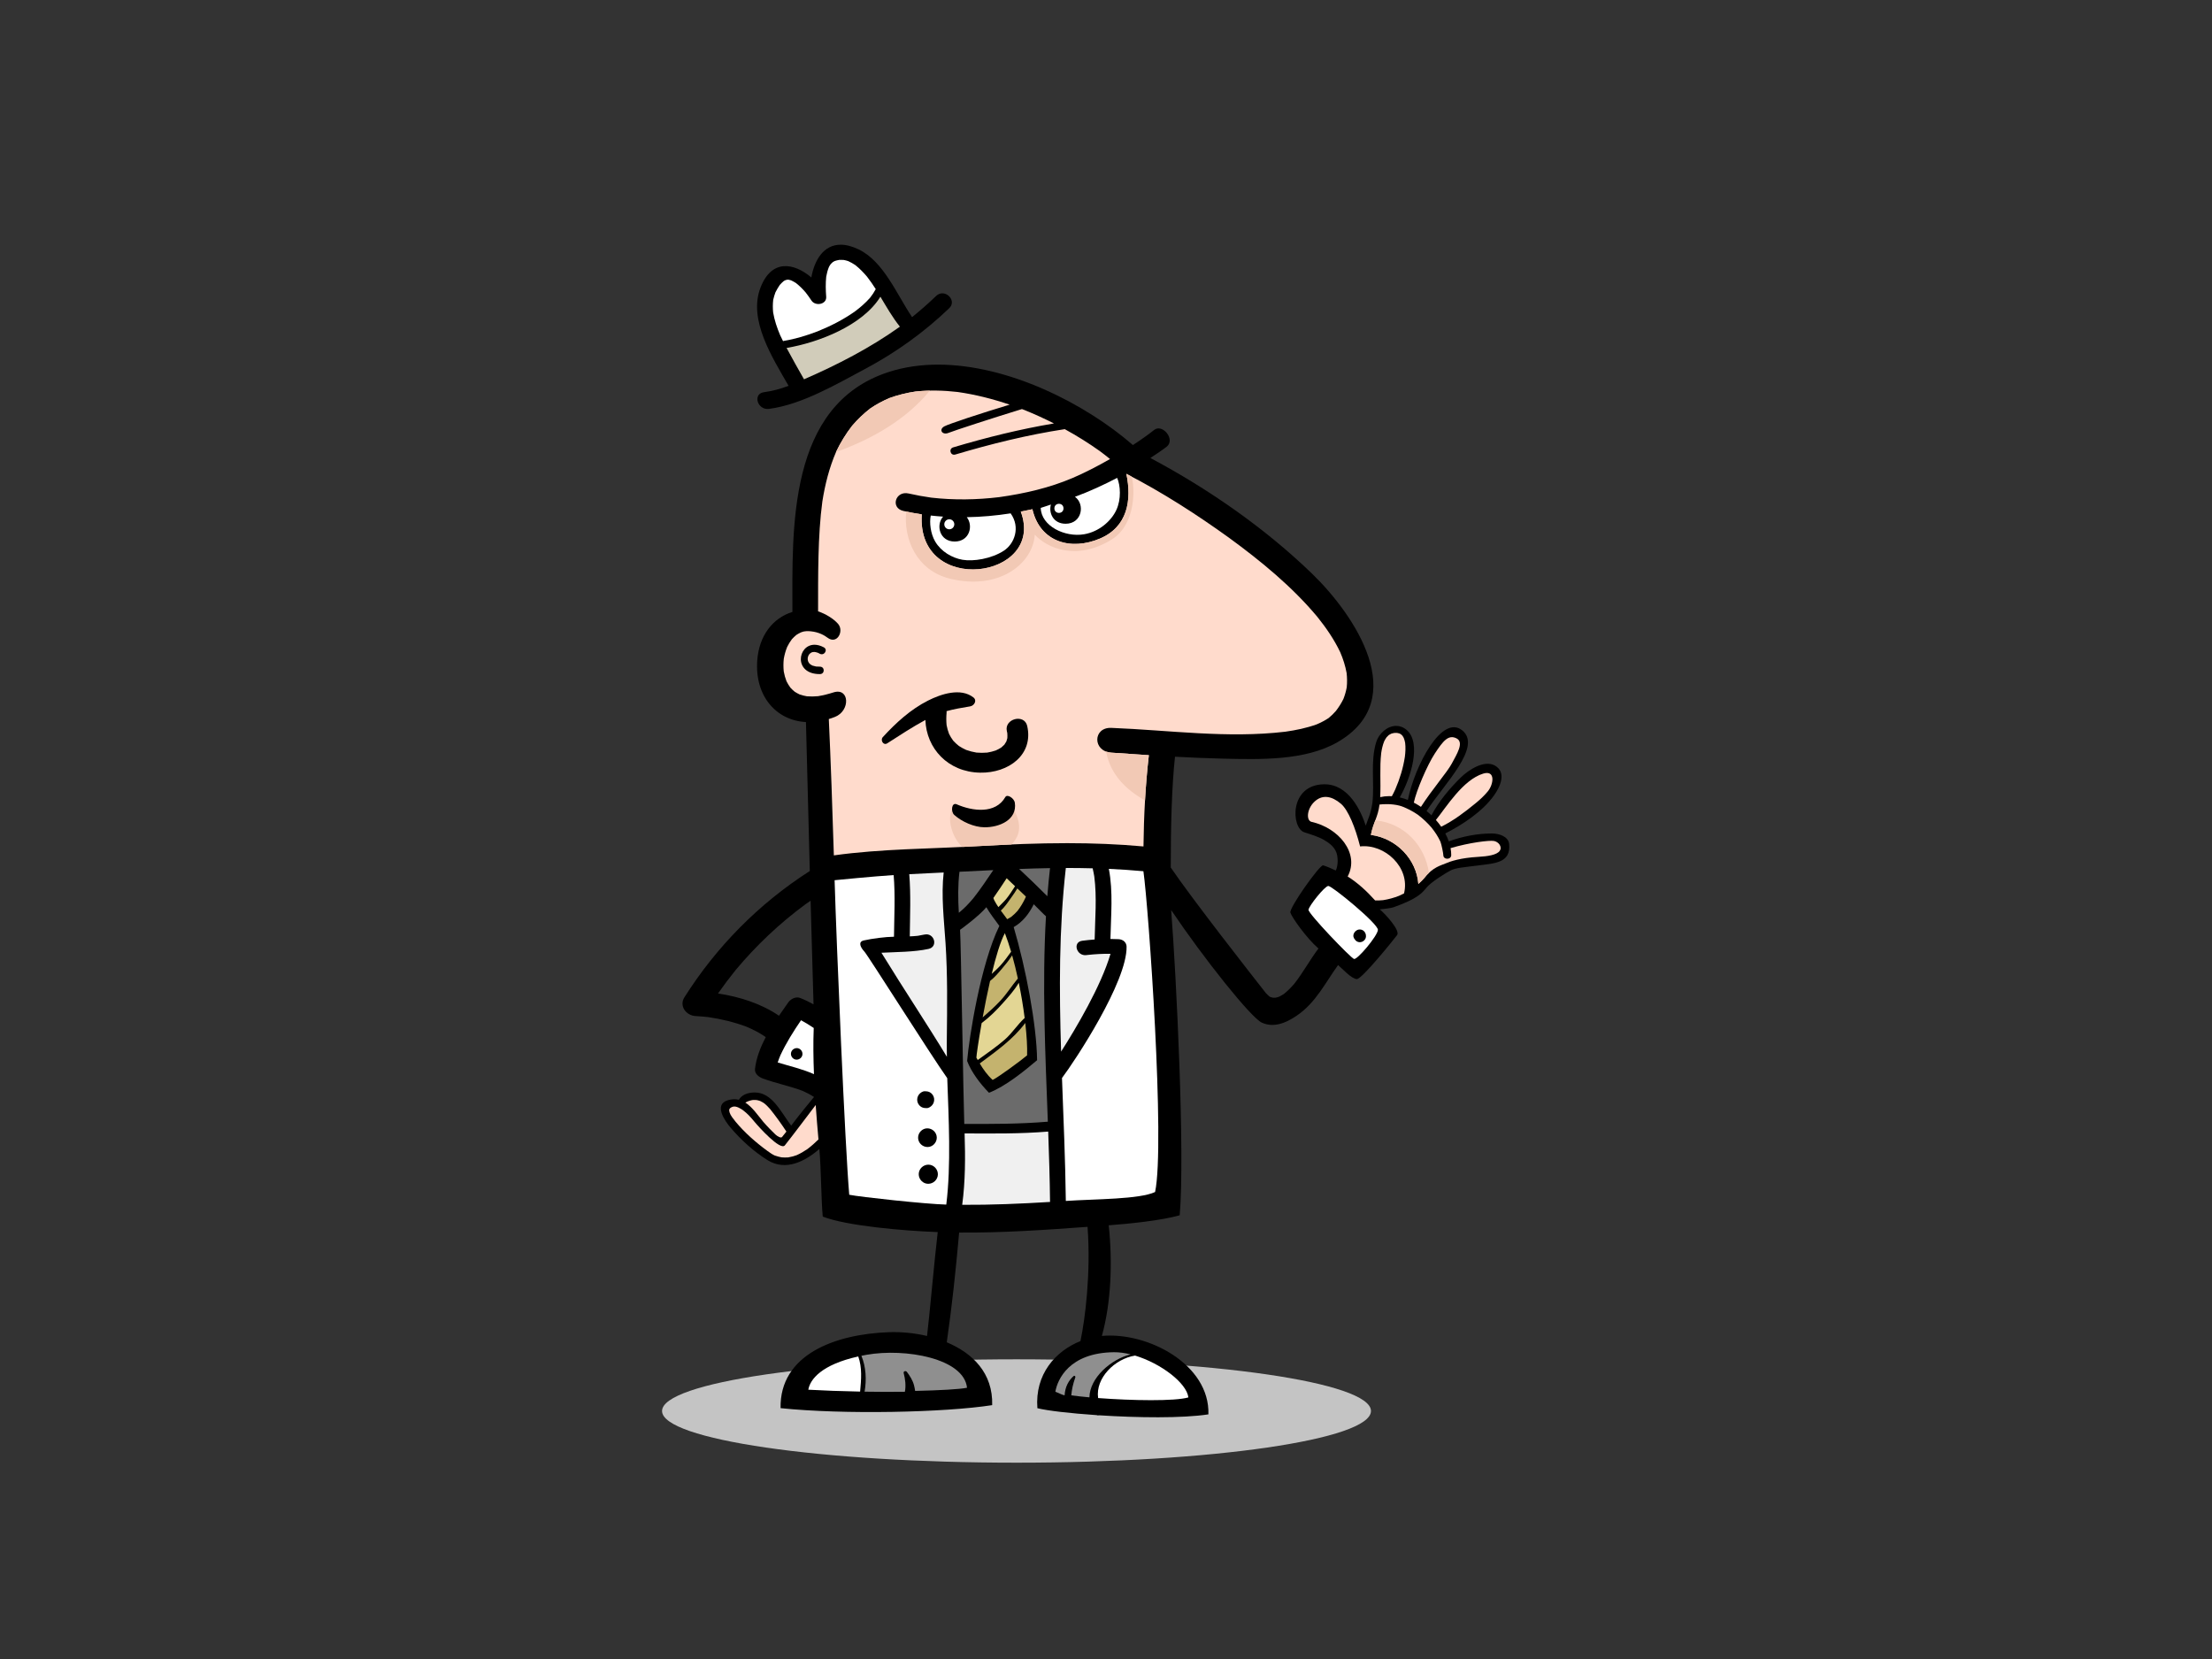 <?xml version="1.0" encoding="utf-8"?>
<!-- Generator: Adobe Illustrator 17.0.0, SVG Export Plug-In . SVG Version: 6.00 Build 0)  -->
<!DOCTYPE svg PUBLIC "-//W3C//DTD SVG 1.1//EN" "http://www.w3.org/Graphics/SVG/1.1/DTD/svg11.dtd">
<svg version="1.1" id="Layer_1" xmlns="http://www.w3.org/2000/svg" xmlns:xlink="http://www.w3.org/1999/xlink" x="0px" y="0px"
	 width="800px" height="600px" viewBox="0 0 800 600" enable-background="new 0 0 800 600" xml:space="preserve">
<rect x="0" y="0" width="800" height="600" fill="#333333" stroke="none"/>
<g>
	<path fill="#C4C4C4" d="M239.442,510.306c0,10.325,57.395,18.694,128.191,18.694c70.802,0,128.195-8.369,128.195-18.694
		c0-10.325-57.394-18.695-128.195-18.695C296.838,491.611,239.442,499.981,239.442,510.306z"/>
	<path d="M276.342,141.831c3.059-0.397,5.915-1.195,8.772-2.255c0.029-0.011,0.057-0.024,0.088-0.035
		c-5.8-10.135-14.666-23.798-10.169-35.486c4.039-10.521,12.177-8.997,18.397-3.706c1.102-6.243,4.405-11.849,10.612-11.849
		c1.887,0,4.042,0.518,6.487,1.693c9.102,4.378,13.856,16.42,19.337,24.502c3.013-2.438,5.921-4.985,8.711-7.665
		c0.688-0.664,1.467-0.94,2.223-0.94c2.542,0,4.813,3.149,2.494,5.378c-9.041,8.675-19.262,16.031-30.498,22.003
		c-10.314,5.49-22.806,12.868-34.68,14.408C273.912,148.426,272.101,142.385,276.342,141.831z"/>
	<path d="M283.328,101.605c0.108-0.043,0.217-0.086,0.323-0.129c0.016-0.013,0.034-0.025,0.053-0.038
		C283.576,101.489,283.45,101.544,283.328,101.605z"/>
	<path d="M283.676,101.467c0.068-0.029,0.135-0.056,0.204-0.083c-0.053,0.019-0.107,0.027-0.158,0.046
		C283.705,101.443,283.692,101.455,283.676,101.467z"/>
	<path fill="#FFFFFF" d="M313.576,100.063c-1.295-1.531-2.671-2.951-4.27-4.212c-0.819-0.545-1.65-1.016-2.548-1.421
		c-0.535-0.172-1.061-0.306-1.612-0.417c-0.53-0.038-1.051-0.043-1.593-0.022c-0.567,0.102-1.102,0.234-1.659,0.408
		c-0.242,0.118-0.475,0.247-0.701,0.392c-0.258,0.212-0.499,0.441-0.718,0.685c-0.255,0.341-0.476,0.693-0.671,1.064
		c-0.478,1.156-0.777,2.314-0.994,3.539c-0.242,2.427-0.193,4.834-0.008,7.269c0.202,2.793-3.911,3.499-5.324,1.359
		c-0.667-1.019-1.373-1.996-2.121-2.957c-1.073-1.245-2.207-2.386-3.52-3.408c-0.577-0.36-1.137-0.674-1.755-0.955
		c-0.268-0.086-0.54-0.158-0.815-0.213c-0.21-0.011-0.421-0.013-0.628-0.003c-0.236,0.046-0.457,0.119-0.68,0.194
		c-0.173,0.097-0.346,0.197-0.521,0.298c-0.522,0.432-0.97,0.882-1.418,1.384c-0.588,0.873-1.102,1.745-1.57,2.671
		c-0.338,0.911-0.597,1.8-0.815,2.746c-0.172,1.523-0.166,2.994-0.025,4.526c0.494,2.857,1.398,5.555,2.542,8.246
		c0.314,0.675,0.669,1.398,1.048,2.148c0.105-0.046,0.22-0.084,0.354-0.107c4.192-0.697,8.208-1.93,12.139-3.438
		c4.727-1.906,9.224-4.211,13.365-7.098c2.05-1.523,3.934-3.153,5.609-5.047c0.787-1,1.471-2.021,2.055-3.122
		C315.74,103.026,314.711,101.513,313.576,100.063z"/>
	<path fill="#D1CCBA" d="M325.184,118.34c0.091-0.068,0.178-0.14,0.271-0.207c-2.704-3.381-4.832-7.127-7.046-10.823
		c-6.388,10.368-22.242,16.547-33.933,18.534c2.015,3.802,4.407,7.987,6.305,11.336C302.805,131.96,314.71,125.8,325.184,118.34z"/>
	<g>
		<path d="M251.61,367.472c1.513,0.08,3.01,0.207,4.507,0.376c4.743,0.683,9.368,1.798,13.827,3.464
			c2.366,0.995,4.617,2.147,6.729,3.575c0.094,0.073,0.183,0.15,0.275,0.223c-1.94,3.664-3.418,7.49-3.896,11.471
			c-0.207,1.677,1.338,2.918,2.797,3.457c4.684,1.733,9.642,2.696,14.33,4.448c1.478,0.648,2.867,1.378,4.217,2.252
			c0.002,0,0.003,0,0.003,0.003c-2.015,2.371-5.979,7.305-8.231,10.333c-0.01,0.011-0.019,0.024-0.029,0.035
			c-3.881-5.19-6.937-11.999-13.174-11.999c-1.631,0-4.09,0.37-5.493,2.239c-0.097,0.129-0.177,0.264-0.244,0.398
			c-1.194-0.288-2.513-0.282-4.005,0.172c-5.245,1.581-0.995,7.573,0.983,9.896c3.743,4.399,8.364,8.646,13.371,11.755
			c6.606,4.101,13.569,0.463,18.748-4.015c0.67,7.219,0.636,18.05,1.231,24.446c8.622,3.352,29.124,5.146,41.584,5.6
			c-1.279,10.919-2.962,30.205-3.864,37.568c-4.687-1.1-9.484-1.519-13.776-1.368c-19.602,0.701-39.566,8.16-39.194,27.474
			c22.887,2.378,59.283,1.589,76.53-1.086c0.322-11.62-7.096-18.832-16.426-22.729c1.902-13.255,3.184-25.204,4.475-39.687
			c15.445,0.129,30.998-0.938,46.442-2.069c1.247,16.869-0.9,33.53-2.572,41.324c-9.022,3.599-16.522,11.994-15.572,24.266
			c3.625,0.906,11.83,1.859,21.388,2.504c0.32,0.134,0.659,0.143,0.978,0.064c13.751,0.887,30.025,1.121,39.487-0.339
			c0.551-18.063-21.933-29.893-38.528-28.361c3.354-12.062,3.9-26.676,2.475-40.017c7.077-0.514,18.966-1.707,25.673-3.622
			c1.924-22.405-1.196-85.989-3.086-110.384c11.862,17.606,28.864,38.912,32.785,40.71c4.306,1.975,8.735,0.124,12.596-2.496
			c6.971-4.73,10.315-11.881,14.988-18.323c1.454,1.217,4.921,5.072,6.784,5.072c1.863,0,13.348-14.309,14.56-15.911
			c1.214-1.602-4.063-7.45-6.264-9.314c1.311-0.158,3.81-0.334,5.157-0.82c8.543-3.059,10.134-5.071,11.753-7.05
			c1.62-1.98,7.023-5.356,8.821-6.256c1.798-0.9,4.677-1.08,10.255-1.798c5.577-0.72,11.514-0.901,10.796-7.738
			c-0.276-2.625-3.496-3.779-6.299-3.779c-5.131,0-10.688,1.067-15.528,2.86c-0.336-0.967-0.758-1.926-1.258-2.87
			c6.375-3.249,13.368-7.88,17.568-13.682c2.244-3.104,4.712-8.407,0.371-10.863c-3.899-2.206-9.624,1.666-12.237,4.211
			c-3.991,3.888-8.094,8.754-10.715,13.781c-0.567-0.545-1.159-1.065-1.773-1.562c6.391-9.766,20.202-23.265,12.914-29.162
			c-7.347-5.948-17.147,12.728-19.667,25.163c-0.968-0.382-1.952-0.693-2.943-0.922c4.085-7.084,7.899-19.661,2.569-24.333
			c-1.225-1.073-2.553-1.529-3.857-1.529c-3.206,0-6.257,2.754-7.213,5.842c-2.191,7.114-0.554,14.813-1.393,22.078
			c-0.737,4.518-1.597,5.647-2.398,8.16c-1.718-5.252-6.139-15.091-15.117-14.958c-12.631,0.185-11.892,15.838-7.093,17.362
			c2.238,0.713,5.187,1.628,7.117,2.76c1.93,1.132,4.255,2.758,4.765,5.636c0.506,2.878-0.271,5.033-0.51,5.42
			c-1.395-0.666-3.386-1.526-4.571-1.862c-1.185-0.341-12.358,15.404-11.852,17.096c0.51,1.693,5.845,9.243,10.161,12.98
			c-3.121,4.112-5.533,8.668-8.731,12.733c-1.153,1.344-2.389,2.601-3.79,3.717c-0.584,0.376-1.179,0.717-1.806,1.023
			c-0.382,0.121-0.766,0.226-1.161,0.312c-0.33,0.017-0.654,0.017-0.986,0.003c-0.298-0.062-0.588-0.14-0.881-0.221
			c-0.121-0.065-0.24-0.131-0.36-0.201c-0.468-0.389-0.897-0.804-1.311-1.249c-5.176-6.587-26.593-33.916-34.398-45.409
			c-0.017-14.542,0.355-29.226,1.535-40.073c5.837,0.309,11.677,0.567,17.52,0.702c13.177,0.299,29.562,0.783,41.259-5.966
			c26.843-15.494,6.146-46.124-9.301-61.028c-16.87-16.289-37.216-30.493-58.383-41.743c2.354-1.537,4.493-2.996,5.822-4.015
			c3.437-2.631-1.475-8.52-4.458-6.139c-2.142,1.71-4.786,3.58-7.679,5.47c-17.367-15.085-45.134-29.09-70.47-29.087
			c-6.179,0-12.212,0.833-17.91,2.682c-36.663,11.901-34.763,56.822-34.773,86.758c-7.087,2.204-12.062,8.544-12.712,17.553
			c-0.924,12.867,6.829,21.702,17.612,22.279c0.202,7.517,0.766,30.114,1.394,53.871c-18.55,11.866-33.919,27.572-45.371,45.715
			C245.574,363.777,248.084,367.304,251.61,367.472z M259.682,359.305c2.035-2.911,4.177-5.754,6.423-8.53
			c7.415-8.872,15.875-16.878,25.332-23.828c0.567-0.405,1.15-0.79,1.725-1.187c0.368,13.695,0.741,27.072,1.062,37.475
			c-1.551-0.855-3.147-1.644-4.856-2.314c-0.334-0.129-0.674-0.186-1.013-0.186c-1.314,0-2.61,0.865-3.293,1.83
			c-1.092,1.556-2.222,3.155-3.336,4.789C275.349,362.992,267.548,360.499,259.682,359.305z"/>
		<path fill="#FFFFFF" d="M489.708,346.825c1.185,0.338,8.466-8.296,8.635-10.498c0.169-2.198-16.643-15.972-17.945-15.911
			c-1.304,0.059-7.039,7.254-7.16,8.621C473.116,330.402,488.523,346.486,489.708,346.825z"/>
		<path fill="#FFFFFF" d="M404.039,172.83c-4.641,2.432-10.215,5.006-15.266,6.842c3.725,2.671,2.598,9.748-3.386,9.748
			c-4.411,0-6.181-3.851-5.313-6.942c-0.901,0.255-2.766,0.976-3.676,1.212c0.166,6.581,8.721,10.694,15.631,9.543
			c5.416-0.903,9.812-4.743,11.682-8.721C405.583,180.535,405.216,175.527,404.039,172.83z"/>
		<path fill="#FFFFFF" d="M397.15,505.625c12.281,0.93,27.773,1.196,32.645-0.233c-0.631-5.243-9.992-12.328-19.286-15.131
			C403.181,491.423,396.118,498.395,397.15,505.625z"/>
		<path fill="#8F8F8F" d="M381.686,503.35c0.589,0.156,2.413,1.139,3.341,1.3c0.185-3.158,1.508-5.455,3.255-6.976
			c0.328-0.283,0.765,0.057,0.612,0.497c-0.895,2.578-1.244,4.306-1.452,6.479c1.911,0.26,4.141,0.5,6.563,0.717
			c0.104-7.031,7.786-13.787,14.899-15.54c-2.077-0.514-4.125-0.799-6.042-0.779C386.701,489.234,382.428,498.906,381.686,503.35z"
			/>
		<path fill="#FFFFFF" d="M385.47,434.335c10.725-0.713,26.577-0.561,32.285-3.228c3.682-17.41-2.355-102.959-4.224-116.017
			c-4.163-0.382-8.331-0.664-12.502-0.852c1.599,8.318,0.749,16.907,0.576,25.354c0.992,0.006,1.984,0.025,2.98,0.078
			c1.57,0.081,2.827,1.161,2.859,2.688c0.231,12.669-18.64,41.283-23.36,47.52C384.626,404.705,385.29,419.532,385.47,434.335z"/>
		<path fill="#FFDBCC" d="M508.093,273.705c0.21-1.687,0.303-3.37,0.096-5.053c-0.115-0.618-0.271-1.214-0.508-1.8
			c-0.137-0.263-0.282-0.51-0.451-0.752c-0.178-0.199-0.365-0.377-0.57-0.549c-0.185-0.108-0.366-0.205-0.557-0.29
			c-0.271-0.083-0.532-0.142-0.809-0.186c-0.334-0.016-0.662-0.014-1,0.002c-0.398,0.069-0.766,0.15-1.148,0.275
			c-0.307,0.15-0.588,0.303-0.87,0.486c-0.291,0.256-0.549,0.514-0.804,0.804c-0.336,0.481-0.621,0.968-0.871,1.484
			c-0.54,1.357-0.852,2.749-1.065,4.192c-0.618,5.295-0.086,10.661-0.374,15.977c1.057-0.237,2.132-0.362,3.214-0.362
			c0.333,0,0.667,0.01,1.002,0.032c0.44-0.796,0.85-1.607,1.223-2.43c0.007-0.016,0.013-0.033,0.021-0.049
			c0.003-0.006,0.006-0.016,0.01-0.022l0,0C506.263,281.687,507.481,277.742,508.093,273.705z"/>
		<path fill="#FFDBCC" d="M525.049,276.173c1.718-3.255,4.612-7.684,1.718-9.132c-2.894-1.448-4.792,0.814-7.866,5.517
			c-2.719,4.155-6.7,13.457-7.574,17.727c0.882,0.455,1.744,0.968,2.578,1.529C517.948,285.499,523.452,279.199,525.049,276.173z"/>
		<path fill="#FFDBCC" d="M533.646,290.524c1.62-1.322,3.112-2.701,4.446-4.319c2.118-2.559,2.835-7.783-1.644-6.429
			c-7.38,2.23-13.496,12.306-17.136,16.775c0.694,0.785,1.338,1.604,1.924,2.448C525.801,296.735,529.712,293.736,533.646,290.524z"
			/>
		<path fill="#FFDBCC" d="M515.181,317.472c2.989-3.88,6.068-4.51,7.729-5.236c1.661-0.723,5.26-1.981,11.736-2.341
			c3.433-0.193,6.721-0.701,7.737-2.16c1.019-1.459-0.389-3.33-2.158-3.599c-1.693-0.258-8.731,0.58-15.607,2.597
			c0.158,0.854,0.244,1.704,0.239,2.54c-0.016,1.729-2.871,1.737-2.857,0c0-0.542-0.628-3.824-1.062-4.908
			c-0.851-1.812-1.933-3.47-3.201-5.058c-1.473-1.706-3.096-3.235-4.911-4.625c-1.677-1.188-4.703-2.805-6.717-3.322
			c-2.891-0.744-5.944-0.545-7.184-0.392c-0.64,4.822-2.109,5.961-3.128,10.981c9.396,1.247,16.534,8.997,17.168,17.74
			C513.75,319.003,514.493,318.275,515.181,317.472z"/>
		<path fill="#F2C9B5" d="M516.791,315.682c-0.535,0.505-1.073,1.094-1.61,1.79c-0.688,0.803-1.432,1.531-2.218,2.217
			c-0.634-8.743-7.772-16.493-17.168-17.74c0.478-2.357,1.054-3.856,1.599-5.284C508.179,297.769,515.449,306.082,516.791,315.682z"
			/>
		<path fill="#FFDBCC" d="M500.197,325.556c1.988-0.309,3.883-0.831,5.753-1.559c0.627-0.272,1.236-0.569,1.838-0.878
			c2.338-9.442-7.02-18.014-15.886-16.999c-1.733-6.826-4.279-13.198-6.958-15.453c-3.418-2.881-6.466-3.123-8.938-1.249
			c-3.357,2.543-3.822,7.348-1.628,7.831c9.654,2.126,17.498,11.287,13.024,19.751c3.615,2.252,6.941,5.33,9.935,8.657
			C498.287,325.677,499.236,325.657,500.197,325.556z"/>
		<path fill="#FFDBCC" d="M278.52,401.112c-0.706-0.815-1.448-1.556-2.317-2.22c-0.405-0.26-0.809-0.483-1.247-0.69
			c-0.428-0.151-0.849-0.264-1.298-0.352c-0.495-0.04-0.967-0.045-1.468-0.013c-0.569,0.096-1.701,0.363-2.621,0.938
			c2.551,1.628,4.496,4.571,6.45,6.913c1.131,1.355,3.524,3.795,4.373,4.577c0.85,0.784,2.032,1.41,2.44,0.96
			c0.229-0.253,0.855-1.059,1.581-1.978C282.563,406.434,280.627,403.743,278.52,401.112z"/>
		<path fill="#FFDBCC" d="M283.85,414.235c-1.628,2.035-9.5-6.743-11.005-8.559c-1.507-1.817-2.453-2.863-4.115-4.142
			c-0.51-0.342-2.457-1.765-3.811-1.237c-1.354,0.529-1.333,1.14-1.016,2.148c0.317,1.008,1.33,2.22,2.142,3.251
			c3.292,3.956,7.281,7.466,11.486,10.543c0.846,0.602,1.706,1.229,2.663,1.674c0.836,0.291,1.632,0.503,2.502,0.666
			c0.804,0.059,1.558,0.064,2.362,0.013c1.067-0.175,2.062-0.443,3.078-0.807c1.384-0.626,2.649-1.363,3.888-2.214
			c1.421-1.076,2.728-2.239,3.985-3.472c-0.37-4.126-0.713-8.302-1.003-12.451C292.374,403.096,286.532,410.882,283.85,414.235z"/>
		<path fill="#FFDBCC" d="M295.831,251.788c1.905-0.307,3.746-0.776,5.579-1.362c5.835-1.874,6.222,6.592,0.591,8.844
			c-0.757,0.303-1.505,0.557-2.25,0.785c0.693,14.811,1.298,32.274,1.824,49.307c17.179-2.411,35.207-2.356,52.449-3.362
			c10.626-0.612,21.283-1.056,31.935-1.056c9.213,0,18.418,0.346,27.596,1.186c0.131-11.022,0.682-22.038,1.946-33.003
			c-4.526-0.288-9.052-0.592-13.575-0.919c-6.861-0.494-6.676-9.224,0-8.961c21.005,0.831,41.896,3.87,62.923,1.386
			c3.876-0.546,7.702-1.335,11.374-2.663c1.513-0.645,2.946-1.387,4.297-2.285c0.967-0.785,1.819-1.639,2.625-2.558
			c1.059-1.373,1.965-2.806,2.719-4.343c0.54-1.374,0.94-2.773,1.202-4.217c0.172-1.726,0.15-3.437-0.043-5.163
			c-0.463-2.585-1.263-5.071-2.301-7.504c-2.195-4.615-5.106-8.866-8.347-12.887c-9.114-10.879-20.331-20.1-31.935-28.565
			c-11.737-8.453-24.091-16.41-37.079-23.086c2.027,9.64,0.4,19.192-9.543,23.414c-10.446,4.447-21.503,1.338-24.362-10.299
			c-0.025-0.108-0.032-0.21-0.041-0.314c-1.408,0.315-2.816,0.608-4.23,0.874c9.087,24.402-37.805,30.786-35.813,0.989
			c-2.25-0.333-4.475-0.742-6.665-1.242c-4.776-1.091-2.863-7.391,1.908-6.307c2.717,0.624,5.447,1.116,8.21,1.503
			c8.173,0.929,16.361,0.801,24.528-0.178c9.157-1.288,18.152-3.343,26.599-6.945c4.09-1.744,8.845-4.174,13.508-6.842
			c-1.213-0.991-2.454-1.951-3.719-2.889c-4.045-2.884-8.277-5.517-12.653-7.917c-13.445,2.062-26.598,5.319-39.588,9.18
			c-1.765,0.526-2.516-2.072-0.761-2.591c11.983-3.566,24.099-6.58,36.443-8.652c-3.48-1.763-7.044-3.381-10.677-4.859
			c-0.301-0.116-0.604-0.225-0.906-0.339c-10.024,3.059-24.86,7.901-26.545,8.603c-2.23,0.93-3.655-1.143-1.548-2.336
			c1.494-0.846,13.26-4.736,23.653-7.863c-6.103-2.066-12.365-3.663-18.802-4.583c-5.079-0.588-10.148-0.718-15.238-0.17
			c-3.239,0.486-6.369,1.245-9.428,2.359c-2.433,1.034-4.712,2.261-6.886,3.728c-2.445,1.868-4.615,3.98-6.603,6.281
			c-2.293,2.943-4.193,6.068-5.791,9.39c-2.5,5.794-4.023,11.839-4.996,18.02c-1.677,12.421-1.527,27.098-1.543,39.724
			c2.814,0.933,5.692,2.741,7.245,4.55c2.228,2.601-0.371,7.616-3.862,4.964c-1.003-0.761-3.01-1.991-5.996-2.29
			c-2.403-0.241-3.109,0.245-3.655,0.422c-0.556,0.261-1.081,0.556-1.589,0.885c-0.583,0.483-1.115,0.997-1.618,1.548
			c-0.663,0.889-1.223,1.82-1.714,2.806c-0.561,1.395-0.959,2.82-1.218,4.289c-0.159,1.532-0.167,3.055-0.008,4.584
			c0.221,1.21,0.545,2.384,0.994,3.537c0.406,0.806,0.873,1.569,1.408,2.303c0.484,0.532,1.003,1.021,1.562,1.479
			c0.584,0.371,1.183,0.701,1.812,1c0.854,0.287,1.722,0.5,2.61,0.653C293.179,251.931,294.495,251.907,295.831,251.788z"/>
		<path fill="#F2C9B5" d="M302.361,163.477c0.017-0.04,0.033-0.081,0.049-0.123c1.597-3.322,3.497-6.447,5.791-9.39
			c1.987-2.301,4.158-4.413,6.603-6.281c2.174-1.467,4.453-2.695,6.886-3.728c3.059-1.113,6.189-1.873,9.428-2.359
			c1.729-0.186,3.456-0.288,5.182-0.328C327.837,151.625,315.574,158.75,302.361,163.477z"/>
		<path fill="#F2C9B5" d="M348.057,306.308c-3.564-3.083-5.854-10.336-3.497-13.933c4.093,5.085,17.808,6.861,20.646-1.894
			c2.51,3.574,4.564,8.156,2.567,12.222c-0.51,1.032-1.191,1.929-1.975,2.715c-3.929,0.167-7.855,0.357-11.776,0.581
			C352.044,306.116,350.052,306.214,348.057,306.308z"/>
		<path fill="#F2C9B5" d="M409.241,172.341c1.171,3.491,1.836,17.213-7.195,22.788c-12.685,7.826-23.346,3.104-27.799-1.755
			c-0.744,10.793-13.3,20.258-30.804,15.881c-11.911-2.978-16.748-14.268-15.689-24.255c1.851,0.397,3.723,0.744,5.617,1.024
			c-1.992,29.797,44.9,23.413,35.813-0.989c1.414-0.266,2.822-0.559,4.23-0.874c0.01,0.104,0.016,0.205,0.041,0.314
			c2.859,11.637,13.916,14.746,24.362,10.299c9.943-4.222,11.57-13.774,9.543-23.414
			C407.989,171.684,408.616,172.01,409.241,172.341z"/>
		<path fill="#F2C9B5" d="M400.028,271.789c0.562,0.21,1.183,0.368,1.897,0.419c4.523,0.327,9.049,0.631,13.575,0.919
			c-0.628,5.44-1.078,10.895-1.389,16.356C407.11,285.541,401.587,280.096,400.028,271.789z"/>
		<path fill="#F0F0F0" d="M383.759,380.329c5.466-8.562,14.403-23.652,17.839-35.244c0.013-0.043,0.008-0.088,0.014-0.135
			c-2.741-0.027-5.469,0.113-8.195,0.413c-0.161,0.022-0.319,0.045-0.476,0.062c-3.601,0.468-5.155-4.713-1.518-5.187
			c1.492-0.194,2.983-0.344,4.474-0.456c0.146-7.605,0.85-15.22-0.132-22.796c-0.162-0.991-0.36-1.972-0.586-2.946
			c-3.233-0.081-6.467-0.13-9.702-0.124C382.966,335.991,383.075,358.155,383.759,380.329z"/>
		<path fill="#F0F0F0" d="M379.762,434.699c-0.099-8.479-0.357-16.963-0.662-25.453c-10.256,0.841-20.006,0.714-30.237,0.67
			c0.28,8.659,0.271,17.315-0.87,25.824C358.574,435.802,369.171,435.349,379.762,434.699z"/>
		<path fill="#C4B36E" d="M370.802,369.966c-4.429,5.969-10.524,10.213-16.461,14.645c1.204,2.016,2.614,4.077,4.654,5.967
			c1.946-0.911,10.194-6.964,12.469-8.895C371.57,378.687,371.332,374.587,370.802,369.966z"/>
		<path fill="#E3D694" d="M353.612,383.369c3.319-2.411,6.711-4.714,9.813-7.41c2.623-2.285,4.574-5.451,7.16-7.789
			c-0.513-4.037-1.231-8.399-2.128-12.741c-1.519,2.644-3.714,5.05-5.657,7.245c-2.325,2.623-4.935,5.222-7.773,7.342
			c-1.161,6.558-1.887,11.654-1.902,12.502C353.287,382.8,353.449,383.085,353.612,383.369z"/>
		<path fill="#C4B36E" d="M361.833,361.886c2.316-2.488,4.12-5.415,6.294-8.001c-0.62-2.857-1.309-5.687-2.07-8.383
			c-1.08,1.726-2.39,3.319-3.703,4.857c-1.228,1.443-2.671,3.176-4.283,4.418c-1,4.41-1.914,9.011-2.672,13.177
			C357.622,366.019,359.807,364.065,361.833,361.886z"/>
		<path fill="#E3D694" d="M361.979,348.999c1.354-1.511,2.51-3.163,3.704-4.792c-0.702-2.383-1.457-4.647-2.258-6.718
			c-1.624,3.016-3.271,8.552-4.755,14.731C359.802,351.157,360.977,350.12,361.979,348.999z"/>
		<path fill="#C4B36E" d="M365.873,324.419c-1.03,1.464-2.365,3.494-3.919,4.904c0.758,1.046,1.551,2.074,2.317,3.117
			c0.533-0.28,1.049-0.58,1.548-0.924c0.785-0.626,1.491-1.307,2.156-2.051c1.148-1.464,2.059-3.034,2.846-4.693
			c-0.002,0-0.003,0.002-0.003,0.005c0.073-0.173,0.14-0.349,0.21-0.519c-1.022-0.995-2.067-1.972-3.102-2.957
			C367.308,322.4,366.559,323.444,365.873,324.419z"/>
		<path fill="#E3D694" d="M367.106,320.516c-1.011-0.96-2.011-1.933-3.031-2.887c-1.57,2.37-3.136,4.798-4.81,7.138
			c0.092,0.252,0.178,0.5,0.283,0.748c0.451,0.89,0.981,1.73,1.535,2.555c0.952-1.01,2.027-1.959,2.871-2.991
			C365.124,323.656,366.078,322.051,367.106,320.516z"/>
		<path fill="#6B6B6B" d="M378.781,324.133c0.267-3.391,0.591-6.778,0.975-10.165c-3.722,0.059-7.444,0.167-11.164,0.309
			C372.043,317.512,375.46,320.778,378.781,324.133z"/>
		<path fill="#6B6B6B" d="M348.741,406.488c10.307,0.021,19.901,0.041,30.224-0.814c-0.924-24.779-2.099-49.579-0.678-74.293
			c-0.234-0.135-3.16-3.078-4.418-4.338c-1.645,3.327-3.91,6.339-7.254,8.258c4.426,14.929,8.307,35.481,8.465,48.139
			c-4.711,3.983-11.441,9.469-17.404,11.772c-3.309-3.376-6.415-7.578-7.904-11.499c0.718-8.38,4.79-34.73,11.651-48.848
			c-1.6-2.258-3.367-4.399-4.693-6.765c-2.539,3.109-9.329,8.108-9.511,8.171C347.538,340.203,348.439,398.764,348.741,406.488z"/>
		<path fill="#6B6B6B" d="M346.776,330.122c1.965-1.572,3.672-3.381,5.268-5.295c2.596-3.257,4.859-6.718,7.192-10.137
			c-0.669,0.035-1.339,0.062-2.008,0.097c-3.395,0.182-6.808,0.342-10.226,0.499C346.413,320.213,346.483,325.166,346.776,330.122z"
			/>
		<path fill="#FFFFFF" d="M310.402,490.58c-13.284,2.953-17.426,8.262-18.063,12.026c5.287,0.301,11.922,0.548,18.735,0.678
			C311.469,498.887,311.857,494.646,310.402,490.58z"/>
		<path fill="#8F8F8F" d="M313.402,489.978c-0.643,0.116-1.261,0.236-1.87,0.362c1.669,3.977,1.914,8.681,1.156,12.975
			c4.959,0.083,9.962,0.104,14.569,0.035c0.449-2.164,0.124-4.701-0.425-6.725c-0.191-0.699,0.737-1.008,1.161-0.449
			c0.936,1.229,2.086,2.941,2.58,4.846c0.172,0.661,0.298,1.338,0.397,2.021c8.928-0.201,16.192-0.599,18.765-1.147
			C348.62,491.262,327.388,487.497,313.402,489.978z"/>
		<path fill="#FFFFFF" d="M307.138,432.097c3.767,0.782,27.606,3.372,35.096,3.558c1.784-14.23,0.86-31.274,0.354-45.712
			c-5.972-8.42-28.646-44.368-29.988-45.812c-1.354-1.441-2.408-3.518-0.191-4.009c3.118-0.698,7.74-1.293,10.912-1.343
			c0.083-7.436,0.492-14.879-0.118-22.296c-6.928,0.43-21.127,1.828-21.357,1.858C302.534,341.591,305.624,414.66,307.138,432.097z"
			/>
		<path fill="#F0F0F0" d="M341.295,315.548c-4.147,0.19-8.299,0.389-12.451,0.612c0.613,7.484,0.269,14.978,0.191,22.494
			c0.957-0.043,1.913-0.099,2.867-0.201c0.809-0.124,1.612-0.274,2.414-0.454c0.255-0.056,0.497-0.081,0.729-0.081
			c3.048,0,4.122,4.526,0.79,5.268c-5.187,1.15-11.795,1.107-17.054,1.387c8.294,13.526,16.588,25.921,23.675,37.642
			c-0.035-2.247-0.048-4.491-0.022-6.729c0.134-11.454,0.284-22.928-0.468-34.37C341.409,332.576,340.35,324.034,341.295,315.548z"
			/>
		<path fill="#FFFFFF" d="M345.279,195.854c-5.493,0-6.889-5.964-4.198-9.009c-1.497-0.099-2.981-0.228-4.461-0.395
			c-0.53,2.505-0.097,6.53,1.607,9.415c2.139,3.62,6.09,5.923,9.874,6.581c3.921,0.683,10.444-0.339,14.97-3.29
			c3.784-2.469,6.088-8.391,2.441-13.494c-5.283,0.826-10.597,1.3-15.864,1.387C352.108,190.147,350.654,195.854,345.279,195.854z"
			/>
		<path fill="#FFFFFF" d="M294.383,388.484c-0.231-5.773-0.296-11.366-0.092-16.558c0.003-0.048,0.014-0.091,0.017-0.138
			c-1.499-0.997-3.012-1.957-4.601-2.808c-2.771,4.056-5.383,8.219-7.447,12.637c-0.37,0.871-0.707,1.749-0.992,2.637
			C285.677,385.602,290.215,386.627,294.383,388.484z"/>
		<path d="M527.785,314.058c-0.057,0.009-0.115,0.016-0.172,0.022c0.011-0.003,0.025-0.005,0.038-0.006
			C527.696,314.069,527.74,314.061,527.785,314.058z"/>
		<path d="M530.981,305.41c-0.008,0.002-0.018,0.002-0.025,0.002c0.03-0.002,0.062-0.006,0.095-0.011
			C531.027,305.404,531.005,305.407,530.981,305.41z"/>
		<path d="M345.996,290.889c5.673,2.481,14.028,3.62,17.592-2.617c0.701-1.228,3.215,0.471,3.443,2.037
			c0.908,6.241-5.666,8.941-10.997,8.888c-3.738-0.035-8.102-1.967-10.898-4.454C343.776,293.531,344.144,290.077,345.996,290.889z"
			/>
		<path d="M354.448,279.444c-11.639-0.228-19.411-8.778-19.769-19.062c-4.744,2.575-9.259,5.537-13.798,8.453
			c-1.398,0.898-2.596-1.158-1.599-2.246c4.755-5.182,10.049-10.038,16.375-13.223c4.695-2.367,11.755-4.724,16.383-1.136
			c1.44,1.116,0.277,2.996-1.153,3.235c-3.126,0.522-5.856,0.978-8.551,1.733c0.011,0.18,0.029,0.357,0.011,0.556
			c-0.134,1.505-0.145,2.981-0.003,4.482c0.205,1.097,0.494,2.147,0.897,3.196c0.43,0.86,0.92,1.664,1.497,2.44
			c0.637,0.698,1.315,1.328,2.061,1.916c0.835,0.545,1.698,1.013,2.618,1.43c1.217,0.436,2.456,0.753,3.743,0.964
			c1.293,0.112,2.574,0.116,3.867,0.006c1.057-0.17,2.077-0.424,3.091-0.768c0.696-0.307,1.354-0.659,1.996-1.064
			c0.395-0.323,0.768-0.663,1.12-1.029c0.272-0.377,0.514-0.761,0.731-1.169c0.143-0.398,0.258-0.795,0.35-1.206
			c0.041-0.613,0.035-1.222-0.018-1.841c-0.046-0.223-0.097-0.448-0.153-0.666c-1.027-4.509,6.315-6.428,7.35-1.911
			C373.866,272.889,364.819,279.647,354.448,279.444z"/>
		<path d="M296.495,236.44c-0.198-0.119-0.404-0.228-0.615-0.325c-0.392-0.139-0.768-0.244-1.163-0.315
			c-0.239-0.006-0.467-0.005-0.704,0.014c-0.124,0.026-0.248,0.057-0.373,0.097c-0.172,0.08-0.331,0.166-0.494,0.261
			c-0.175,0.143-0.333,0.295-0.486,0.462c-0.119,0.177-0.221,0.354-0.323,0.541c-0.096,0.26-0.166,0.518-0.218,0.787
			c-0.016,0.245-0.011,0.483,0.011,0.723c0.051,0.22,0.11,0.422,0.182,0.631c0.1,0.185,0.207,0.363,0.328,0.538
			c0.15,0.159,0.299,0.304,0.471,0.449c0.233,0.153,0.471,0.287,0.729,0.414c0.427,0.143,0.847,0.252,1.296,0.336
			c0.463,0.04,0.92,0.061,1.386,0.054c1.847,0,1.847,2.688,0,2.688c-4.798,0.022-6.831-2.645-6.889-5.306
			c-0.056-2.653,1.854-5.31,4.943-5.31c1.003,0,2.134,0.283,3.36,0.935C299.545,234.968,298.1,237.292,296.495,236.44z"/>
	</g>
	<path d="M332.376,395.813c0.439-0.559,1.265-1.145,2.013-1.145c0.87,0,1.591,0.072,2.303,0.632
		c0.624,0.494,1.041,1.225,1.143,2.016c0.108,0.814-0.123,1.655-0.634,2.3c-0.44,0.559-1.265,1.148-2.013,1.148
		c-0.868,0-1.589-0.072-2.303-0.635c-0.624-0.494-1.042-1.223-1.144-2.013C331.636,397.299,331.865,396.458,332.376,395.813z"/>
	<path d="M335.361,408.076c1.841,0,3.405,1.457,3.437,3.321c0.032,1.815-1.478,3.437-3.319,3.437c-1.841,0-3.406-1.457-3.437-3.319
		C332.01,409.698,333.519,408.076,335.361,408.076z"/>
	<path d="M335.779,421.215c1.886,0,3.441,1.644,3.416,3.508c-0.027,1.905-1.623,3.415-3.507,3.415c-1.887,0-3.443-1.64-3.418-3.507
		C332.298,422.725,333.895,421.215,335.779,421.215z"/>
	<path d="M288.177,379.064c1.139,0,2.069,1.008,2.047,2.124c-0.022,1.156-0.991,2.048-2.128,2.048c-1.137,0-2.067-1.008-2.045-2.128
		C286.073,379.956,287.041,379.064,288.177,379.064z"/>
	<path d="M491.476,336.171c1.521-0.199,2.64,1.097,2.54,2.543c-0.002,0.017-0.002,0.037-0.003,0.052
		c-0.068,0.994-0.922,1.817-1.881,1.965c-1.067,0.164-1.89-0.432-2.384-1.32c-0.027-0.046-0.053-0.092-0.078-0.14
		C488.943,337.97,490.16,336.345,491.476,336.171z"/>
	<circle fill="#FFFFFF" cx="382.981" cy="183.854" r="1.645"/>
	<circle fill="#FFFFFF" cx="343.327" cy="189.613" r="1.81"/>
</g>
</svg>

